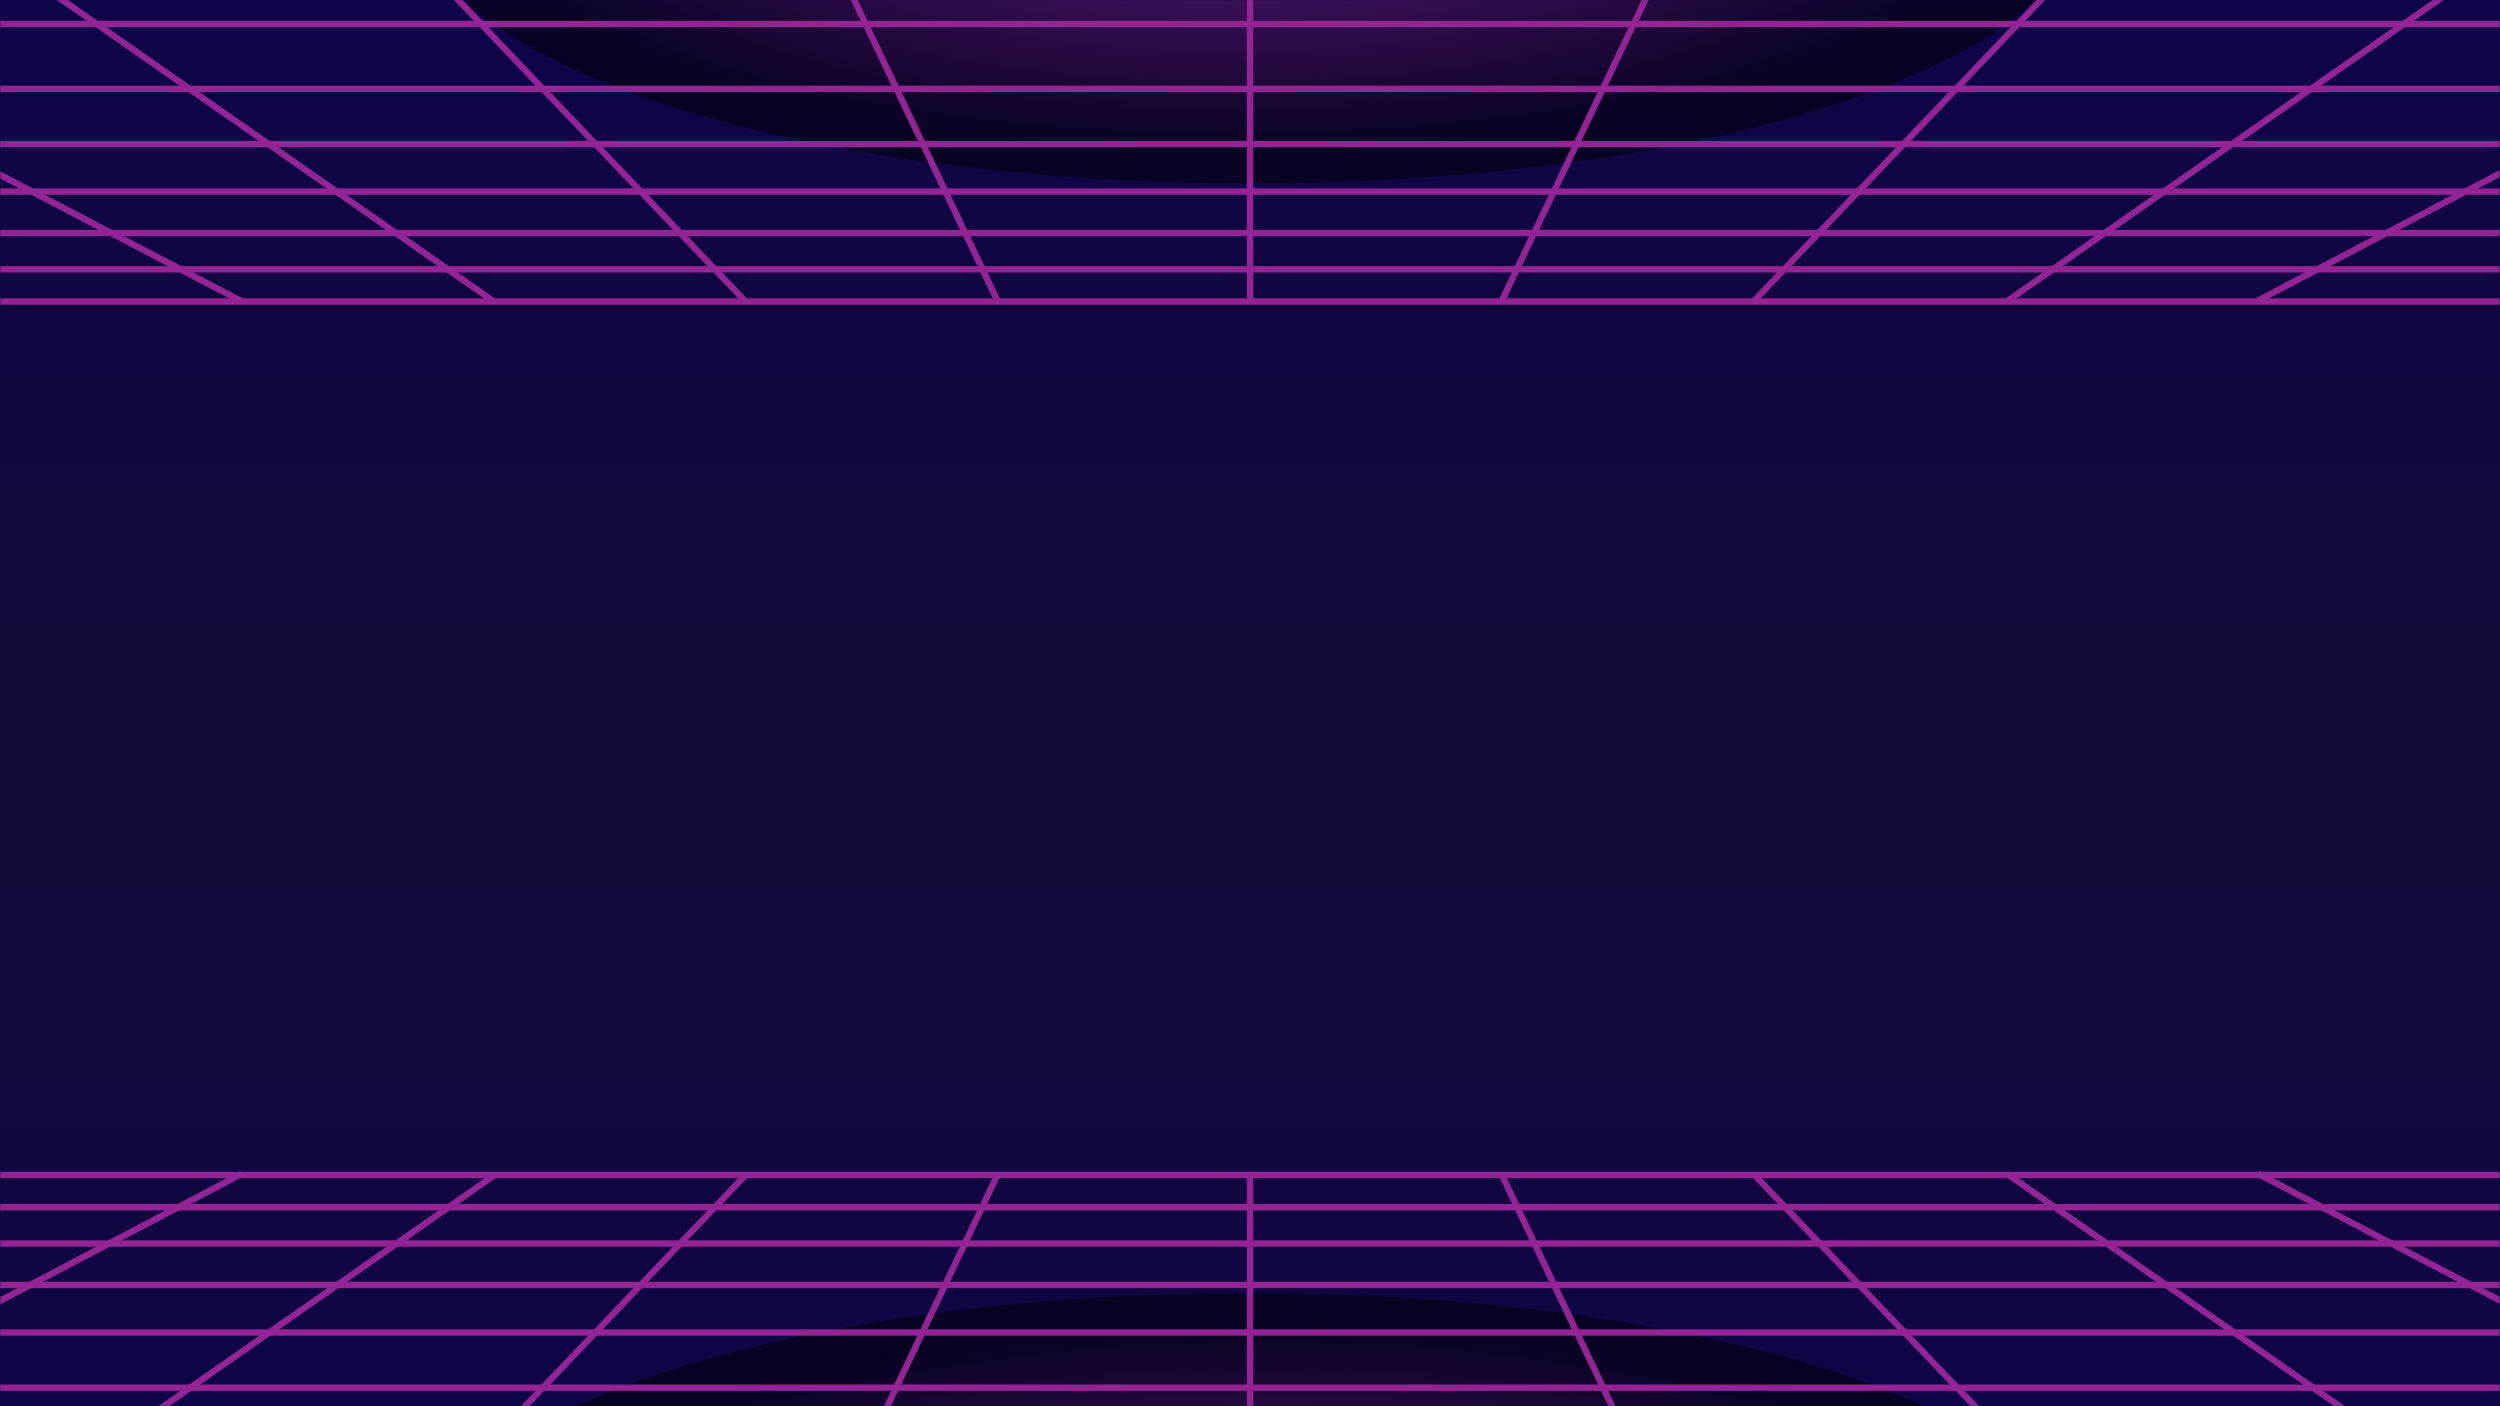 <?xml version="1.0" encoding="utf-8"?>
<!-- Generator: Adobe Illustrator 21.0.0, SVG Export Plug-In . SVG Version: 6.00 Build 0)  -->
<svg version="1.1" xmlns="http://www.w3.org/2000/svg" xmlns:xlink="http://www.w3.org/1999/xlink" x="0px" y="0px"
	 viewBox="0 0 1920 1080" style="enable-background:new 0 0 1920 1080;" xml:space="preserve">
<style type="text/css">
	.st0{clip-path:url(#SVGID_2_);fill:url(#SVGID_3_);}
	.st1{filter:url(#Adobe_OpacityMaskFilter);}
	.st2{clip-path:url(#SVGID_2_);fill:url(#SVGID_5_);}
	.st3{clip-path:url(#SVGID_2_);mask:url(#SVGID_4_);}
	.st4{opacity:0.5;clip-path:url(#SVGID_7_);fill:url(#SVGID_8_);}
	.st5{clip-path:url(#SVGID_7_);}
	.st6{fill:#942394;}
	.st7{filter:url(#Adobe_OpacityMaskFilter_1_);}
	.st8{clip-path:url(#SVGID_2_);fill:url(#SVGID_10_);}
	.st9{clip-path:url(#SVGID_2_);mask:url(#SVGID_9_);}
	.st10{opacity:0.5;clip-path:url(#SVGID_12_);fill:url(#SVGID_13_);}
	.st11{clip-path:url(#SVGID_12_);}
</style>
<g id="Background">
</g>
<g id="Object">
	<g>
		<defs>
			<rect id="SVGID_1_" x="0" width="1920" height="1080"/>
		</defs>
		<clipPath id="SVGID_2_">
			<use xlink:href="#SVGID_1_"  style="overflow:visible;"/>
		</clipPath>
		<linearGradient id="SVGID_3_" gradientUnits="userSpaceOnUse" x1="960" y1="-86.37" x2="960" y2="1186.173">
			<stop  offset="0" style="stop-color:#0C044D"/>
			<stop  offset="0.5" style="stop-color:#140936"/>
			<stop  offset="0.712" style="stop-color:#12083C"/>
			<stop  offset="0.988" style="stop-color:#0C044C"/>
			<stop  offset="1" style="stop-color:#0C044D"/>
		</linearGradient>
		<polygon class="st0" points="1932.2,-81.2 -12.2,-81.2 -12.2,1215.1 1932.1,1215.1 		"/>
		<defs>
			<filter id="Adobe_OpacityMaskFilter" filterUnits="userSpaceOnUse" x="-1322.3" y="799.2" width="4564.6" height="651.8">
				<feColorMatrix  type="matrix" values="1 0 0 0 0  0 1 0 0 0  0 0 1 0 0  0 0 0 1 0"/>
			</filter>
		</defs>
		<mask maskUnits="userSpaceOnUse" x="-1322.3" y="799.2" width="4564.6" height="651.8" id="SVGID_4_">
			<g class="st1">
				<linearGradient id="SVGID_5_" gradientUnits="userSpaceOnUse" x1="960" y1="1216.582" x2="960" y2="858.679">
					<stop  offset="0" style="stop-color:#FFFFFF"/>
					<stop  offset="5.699124e-02" style="stop-color:#E4E4E4"/>
					<stop  offset="0.195" style="stop-color:#A9A9A9"/>
					<stop  offset="0.333" style="stop-color:#757575"/>
					<stop  offset="0.467" style="stop-color:#4B4B4B"/>
					<stop  offset="0.597" style="stop-color:#2A2A2A"/>
					<stop  offset="0.721" style="stop-color:#131313"/>
					<stop  offset="0.836" style="stop-color:#050505"/>
					<stop  offset="0.936" style="stop-color:#000000"/>
				</linearGradient>
				<rect x="-12.2" y="850.5" class="st2" width="1944.5" height="364.6"/>
			</g>
		</mask>
		<g class="st3">
			<g>
				<defs>
					<rect id="SVGID_6_" x="-12.2" y="799.2" width="1944.5" height="416"/>
				</defs>
				<clipPath id="SVGID_7_">
					<use xlink:href="#SVGID_6_"  style="overflow:visible;"/>
				</clipPath>
				
					<radialGradient id="SVGID_8_" cx="1217.884" cy="1864.426" r="198.403" gradientTransform="matrix(3.065 0 0 1.006 -2760.909 -659.001)" gradientUnits="userSpaceOnUse">
					<stop  offset="0" style="stop-color:#AD2CA2"/>
					<stop  offset="1" style="stop-color:#000000"/>
				</radialGradient>
				<ellipse class="st4" cx="960" cy="1202.6" rx="638.7" ry="209.6"/>
				<g class="st5">
					<g>
						<path class="st6" d="M3242.3,1451h-4564.6L-8.9,900h1937.8l0.5,0.2L3242.3,1451z M-1298.2,1446.1h4516.3L1927.9,904.8H-7.9
							L-1298.2,1446.1z"/>
					</g>
					<g>
						<rect x="-67.3" y="924.7" class="st6" width="2054.6" height="4.9"/>
					</g>
					<g>
						<rect x="-133.8" y="952.6" class="st6" width="2187.7" height="4.9"/>
					</g>
					<g>
						<rect x="-209.6" y="984.4" class="st6" width="2339.2" height="4.9"/>
					</g>
					<g>
						<rect x="-296.6" y="1020.9" class="st6" width="2513.3" height="4.9"/>
					</g>
					<g>
						<rect x="-397.7" y="1063.3" class="st6" width="2715.3" height="4.9"/>
					</g>
					<g>
						<rect x="-516.4" y="1113.1" class="st6" width="2952.7" height="4.9"/>
					</g>
					<g>
						<rect x="-657.8" y="1172.4" class="st6" width="3235.6" height="4.9"/>
					</g>
					<g>
						<rect x="-829.2" y="1244.3" class="st6" width="3578.4" height="4.9"/>
					</g>
					<g>
						<rect x="-1041.2" y="1333.2" class="st6" width="4002.4" height="4.9"/>
					</g>
					<g>
						
							<rect x="-923.4" y="1173" transform="matrix(0.885 -0.465 0.465 0.885 -584.521 -21.287)" class="st6" width="1176" height="4.9"/>
					</g>
					<g>
						
							<rect x="-488.1" y="1173" transform="matrix(0.82 -0.573 0.573 0.82 -675.519 205.386)" class="st6" width="953.1" height="4.9"/>
					</g>
					<g>
						
							<rect x="-65" y="1173" transform="matrix(0.69 -0.724 0.724 0.69 -753.896 590.214)" class="st6" width="754.6" height="4.9"/>
					</g>
					<g>
						
							<rect x="333.6" y="1173" transform="matrix(0.43 -0.903 0.903 0.43 -698.673 1243.843)" class="st6" width="605" height="4.9"/>
					</g>
					<g>
						<rect x="957.6" y="902.4" class="st6" width="4.9" height="546.1"/>
					</g>
					<g>
						
							<rect x="1281.4" y="873" transform="matrix(0.903 -0.43 0.43 0.903 -380.893 666.926)" class="st6" width="4.9" height="605"/>
					</g>
					<g>
						
							<rect x="1605.3" y="798.2" transform="matrix(0.724 -0.69 0.69 0.724 -367.003 1434.212)" class="st6" width="4.9" height="754.6"/>
					</g>
					<g>
						
							<rect x="1929.2" y="698.9" transform="matrix(0.573 -0.82 0.82 0.573 -138.578 2084.954)" class="st6" width="4.9" height="953.1"/>
					</g>
					<g>
						
							<rect x="2253" y="587.5" transform="matrix(0.464 -0.886 0.886 0.464 166.994 2627.063)" class="st6" width="4.9" height="1176"/>
					</g>
				</g>
			</g>
		</g>
		<defs>
			<filter id="Adobe_OpacityMaskFilter_1_" filterUnits="userSpaceOnUse" x="-1322.3" y="-317" width="4564.6" height="651.8">
				<feColorMatrix  type="matrix" values="1 0 0 0 0  0 1 0 0 0  0 0 1 0 0  0 0 0 1 0"/>
			</filter>
		</defs>
		<mask maskUnits="userSpaceOnUse" x="-1322.3" y="-317" width="4564.6" height="651.8" id="SVGID_9_">
			<g class="st7">
				
					<linearGradient id="SVGID_10_" gradientUnits="userSpaceOnUse" x1="960" y1="1705.939" x2="960" y2="1348.037" gradientTransform="matrix(-1 0 0 -1 1920 1623.3)">
					<stop  offset="0" style="stop-color:#FFFFFF"/>
					<stop  offset="5.699124e-02" style="stop-color:#E4E4E4"/>
					<stop  offset="0.195" style="stop-color:#A9A9A9"/>
					<stop  offset="0.333" style="stop-color:#757575"/>
					<stop  offset="0.467" style="stop-color:#4B4B4B"/>
					<stop  offset="0.597" style="stop-color:#2A2A2A"/>
					<stop  offset="0.721" style="stop-color:#131313"/>
					<stop  offset="0.836" style="stop-color:#050505"/>
					<stop  offset="0.936" style="stop-color:#000000"/>
				</linearGradient>
				<polygon class="st8" points="-12.2,-81.2 1932.2,-81.2 1932.2,283.4 -12.2,283.4 				"/>
			</g>
		</mask>
		<g class="st9">
			<g>
				<defs>
					
						<rect id="SVGID_11_" x="-12.2" y="-81.2" transform="matrix(-1 -1.224647e-16 1.224647e-16 -1 1920 253.591)" width="1944.5" height="416"/>
				</defs>
				<clipPath id="SVGID_12_">
					<use xlink:href="#SVGID_11_"  style="overflow:visible;"/>
				</clipPath>
				
					<radialGradient id="SVGID_13_" cx="1217.884" cy="2350.914" r="198.403" gradientTransform="matrix(-3.065 0 0 -1.006 4680.909 2282.302)" gradientUnits="userSpaceOnUse">
					<stop  offset="0" style="stop-color:#AD2CA2"/>
					<stop  offset="1" style="stop-color:#000000"/>
				</radialGradient>
				<ellipse class="st10" cx="960" cy="-68.7" rx="638.7" ry="209.6"/>
				<g class="st11">
					<g>
						<path class="st6" d="M-1322.3-317h4564.6L1928.9,234H-8.9l-0.5-0.2L-1322.3-317z M3218.2-312.2h-4516.3L-7.9,229.1h1935.8
							L3218.2-312.2z"/>
					</g>
					<g>
						<rect x="-67.3" y="204.4" class="st6" width="2054.6" height="4.9"/>
					</g>
					<g>
						<rect x="-133.8" y="176.5" class="st6" width="2187.7" height="4.9"/>
					</g>
					<g>
						<rect x="-209.6" y="144.7" class="st6" width="2339.2" height="4.9"/>
					</g>
					<g>
						<rect x="-296.6" y="108.2" class="st6" width="2513.3" height="4.9"/>
					</g>
					<g>
						<rect x="-397.7" y="65.8" class="st6" width="2715.3" height="4.9"/>
					</g>
					<g>
						<rect x="-516.4" y="16" class="st6" width="2952.7" height="4.9"/>
					</g>
					<g>
						<rect x="-657.8" y="-43.3" class="st6" width="3235.6" height="4.9"/>
					</g>
					<g>
						<rect x="-829.2" y="-115.2" class="st6" width="3578.4" height="4.9"/>
					</g>
					<g>
						<rect x="-1041.2" y="-204.2" class="st6" width="4002.4" height="4.9"/>
					</g>
					<g>
						
							<rect x="1667.5" y="-44" transform="matrix(0.885 -0.465 0.465 0.885 277.492 1043.125)" class="st6" width="1176" height="4.9"/>
					</g>
					<g>
						
							<rect x="1455" y="-44" transform="matrix(0.82 -0.573 0.573 0.82 372.204 1099.125)" class="st6" width="953.1" height="4.9"/>
					</g>
					<g>
						
							<rect x="1230.4" y="-44" transform="matrix(0.69 -0.724 0.724 0.69 528.22 1150.606)" class="st6" width="754.6" height="4.9"/>
					</g>
					<g>
						
							<rect x="981.4" y="-44" transform="matrix(0.43 -0.903 0.903 0.43 768.856 1135.25)" class="st6" width="605" height="4.9"/>
					</g>
					<g>
						<rect x="957.6" y="-314.6" class="st6" width="4.9" height="546.1"/>
					</g>
					<g>
						
							<rect x="633.7" y="-344" transform="matrix(0.903 -0.43 0.43 0.903 79.79 269.719)" class="st6" width="4.9" height="605"/>
					</g>
					<g>
						
							<rect x="309.8" y="-418.8" transform="matrix(0.724 -0.69 0.69 0.724 114.927 204.023)" class="st6" width="4.9" height="754.6"/>
					</g>
					<g>
						
							<rect x="-14" y="-518.1" transform="matrix(0.573 -0.82 0.82 0.573 29.082 -27.23)" class="st6" width="4.9" height="953.1"/>
					</g>
					<g>
						
							<rect x="-337.9" y="-629.5" transform="matrix(0.464 -0.886 0.886 0.464 -142.894 -319.327)" class="st6" width="4.9" height="1176"/>
					</g>
				</g>
			</g>
		</g>
	</g>
</g>
</svg>
